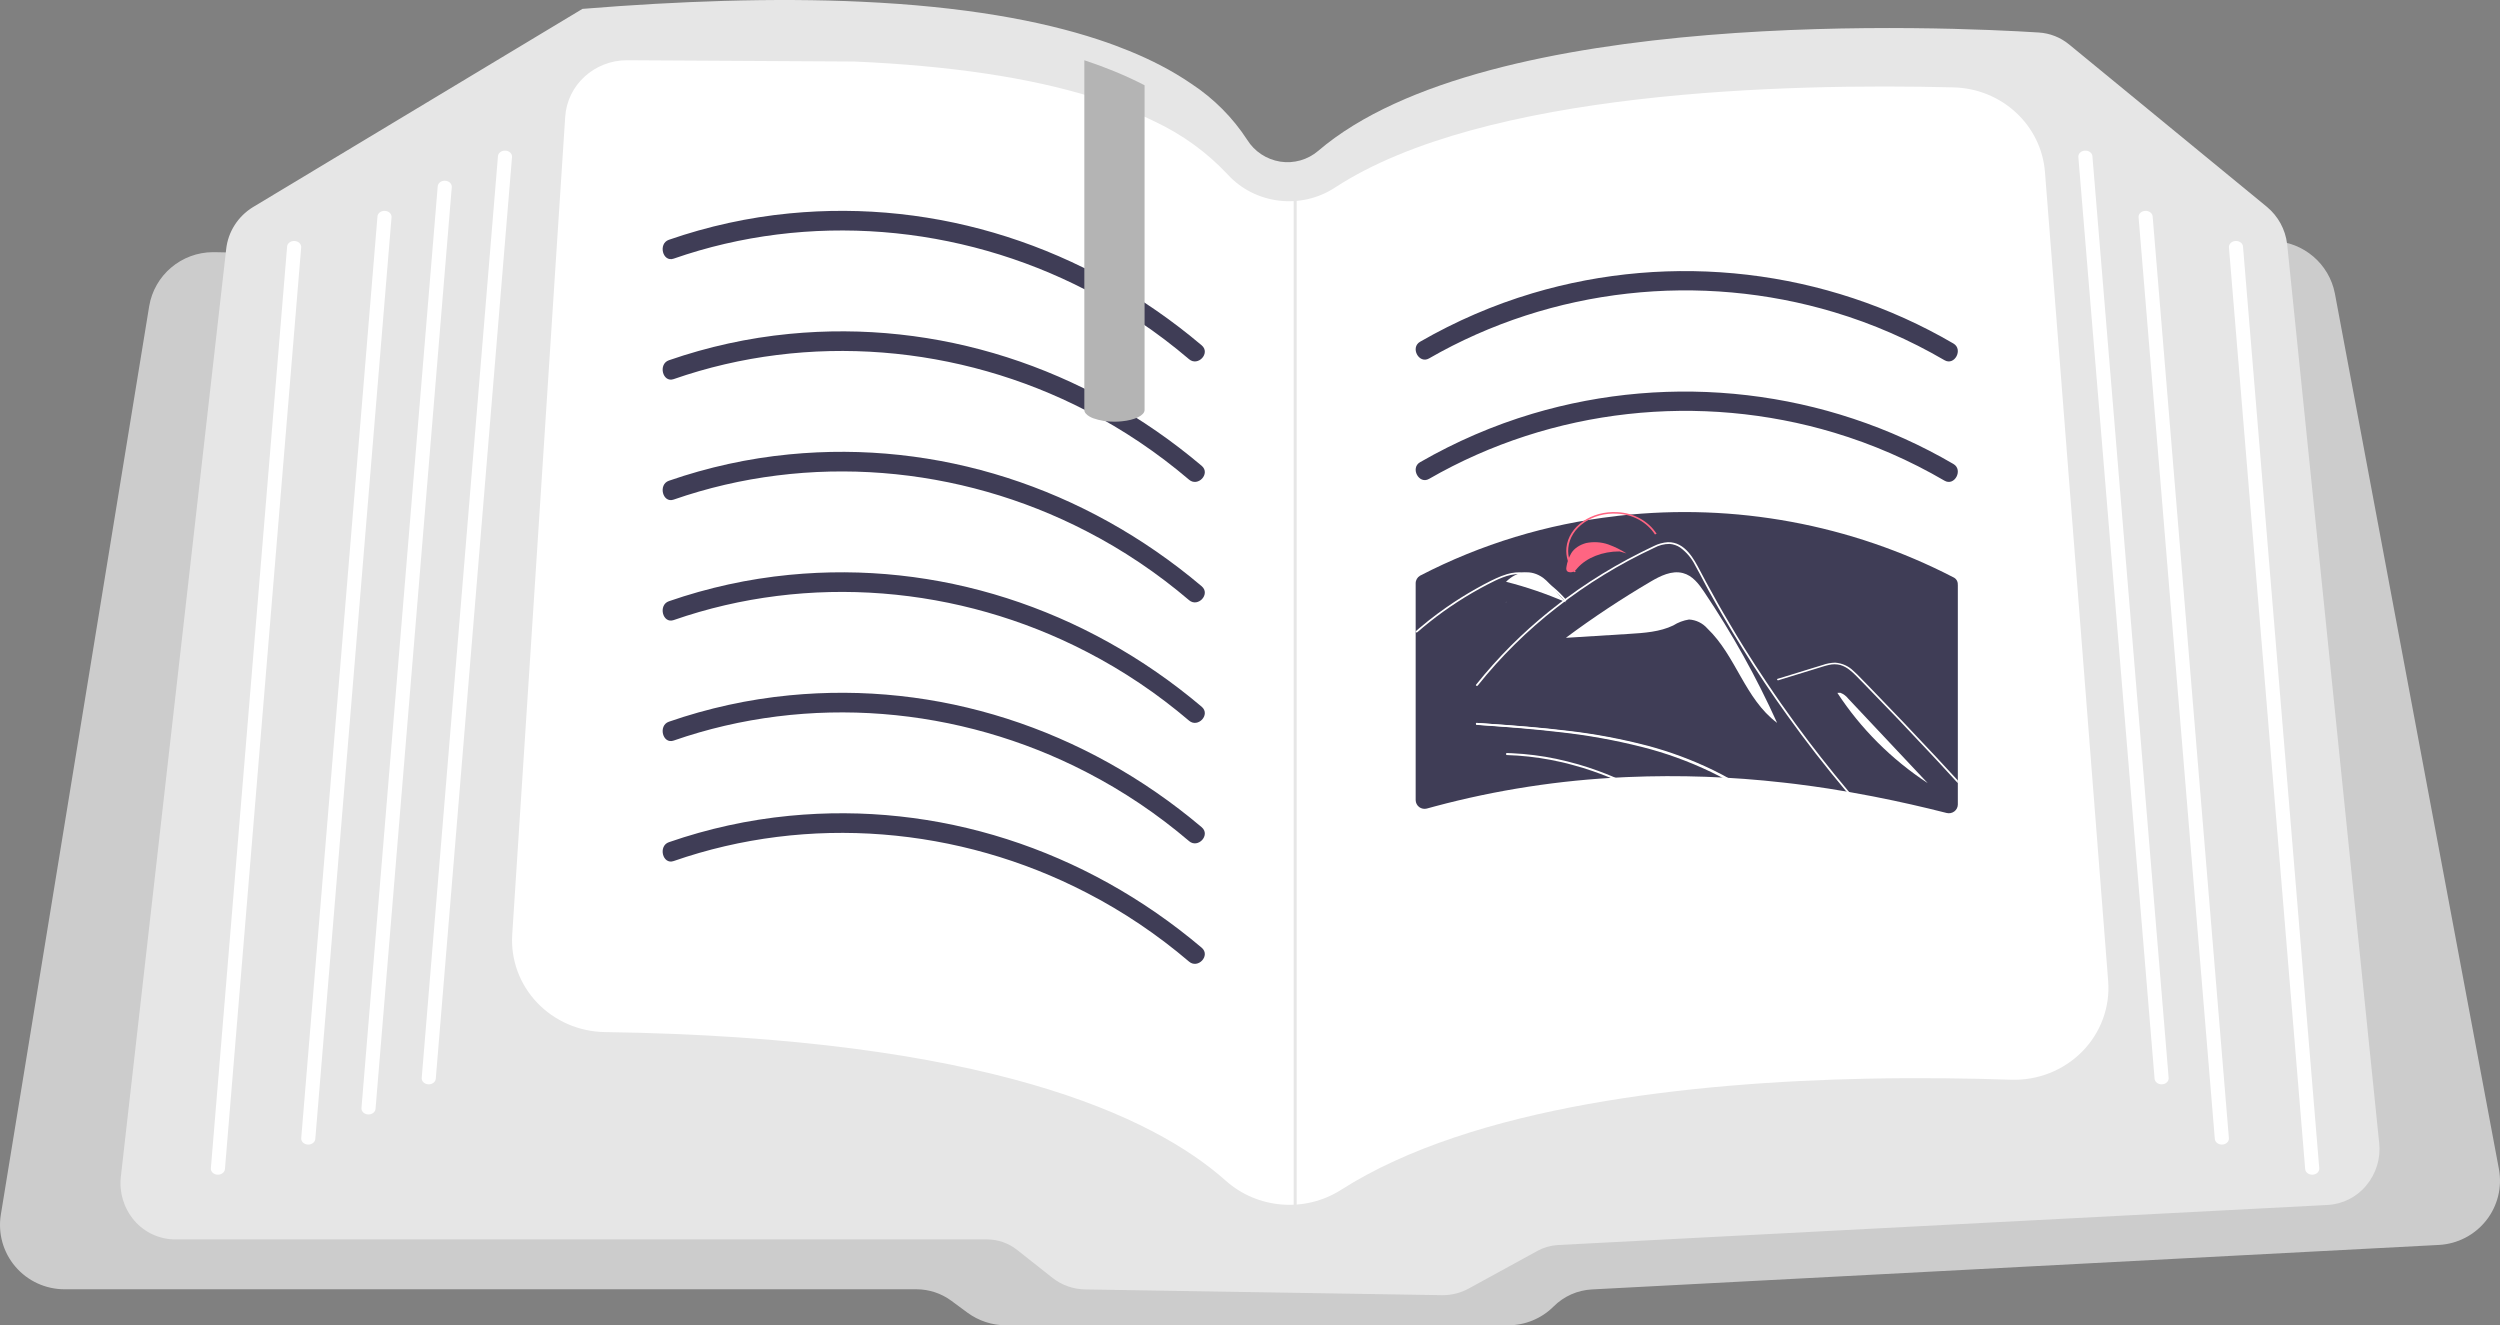<svg width="83" height="44" viewBox="0 0 83 44" fill="none" xmlns="http://www.w3.org/2000/svg">
<rect x="0" y="0" width="83" height="44" fill="#808080" stroke="none"/>
<g id="undraw_bibliophile_re_xarc">
<path id="Path" d="M82.963 38.807L77.518 9.743C77.326 8.756 76.475 8.033 75.467 8.001C75.423 8 75.379 8 75.335 8.001L71.625 8.133L71.225 8.148L69.374 8.214L68.975 8.228L67.784 8.271L43.77 9.13C43.733 9.132 43.696 9.132 43.66 9.131L38.279 9.019L36.287 8.978L36.224 8.977L34.754 8.946L21.946 8.681L18.55 8.609L16.876 8.575L16.475 8.566L14.566 8.527L14.165 8.519L12.212 8.479L11.812 8.47L9.666 8.425L9.329 8.418L7.415 8.378L7.113 8.372H7.069C6.02 8.377 5.126 9.134 4.953 10.165L0.028 40.325C-0.073 40.943 0.103 41.575 0.51 42.052C0.917 42.529 1.514 42.804 2.143 42.804H30.427C30.844 42.805 31.249 42.938 31.584 43.185L32.12 43.581C32.49 43.852 32.937 43.999 33.395 44H50.065C50.634 44.001 51.179 43.776 51.581 43.374C51.92 43.035 52.373 42.834 52.853 42.809L80.969 41.332C81.586 41.3 82.159 41.004 82.541 40.52C82.923 40.037 83.077 39.412 82.963 38.807Z" fill="#CCCCCC"/>
<path id="Path_2" d="M78.989 37.948L75.936 8.133C75.935 8.12 75.933 8.106 75.931 8.094C75.874 7.617 75.635 7.18 75.264 6.87L68.696 1.477C68.41 1.241 68.055 1.101 67.683 1.079C64.678 0.889 49.402 0.184 43.764 5.009C43.417 5.306 42.955 5.437 42.502 5.366C42.047 5.293 41.648 5.029 41.407 4.642C40.928 3.905 40.3 3.274 39.562 2.787C39.23 2.56 38.885 2.354 38.528 2.169C38.212 2.005 37.869 1.846 37.495 1.693C37.173 1.561 36.83 1.434 36.462 1.313C34.553 0.684 32.002 0.214 28.593 0.057C27.178 -0.009 25.641 -0.017 24.024 0.03C22.547 0.073 20.979 0.161 19.361 0.293L19.338 0.294L8.396 6.878C7.899 7.184 7.572 7.697 7.509 8.271L7.487 8.469L4.012 39.068C3.952 39.593 4.114 40.12 4.46 40.524C4.798 40.918 5.294 41.147 5.818 41.149H32.778C33.136 41.151 33.483 41.272 33.763 41.493L34.94 42.423C35.247 42.666 35.626 42.801 36.02 42.809L47.874 43H47.902C48.202 42.999 48.496 42.924 48.758 42.781L51.044 41.529C51.252 41.415 51.485 41.349 51.723 41.335L77.273 40.005C77.777 39.979 78.246 39.742 78.562 39.355C78.89 38.962 79.044 38.454 78.989 37.948Z" fill="#E6E6E6"/>
<path id="Path_3" d="M69.991 32.57L69.632 27.972L68.118 8.584L67.893 5.716C67.775 4.156 66.459 2.937 64.851 2.901C59.305 2.762 49.261 3.006 44.332 6.221C43.198 6.971 41.669 6.787 40.757 5.791C40.075 5.062 39.256 4.467 38.344 4.038C37.677 3.712 36.984 3.44 36.271 3.225C34.185 2.577 31.552 2.183 28.373 2.043L20.828 2H20.816C19.731 2.001 18.834 2.822 18.765 3.876L18.437 8.917L17.006 31.027C16.952 31.86 17.251 32.677 17.833 33.289C18.415 33.901 19.23 34.254 20.087 34.265C32.751 34.448 38.283 37.05 40.695 39.199C41.751 40.141 43.329 40.266 44.526 39.501C48.905 36.709 56.185 35.933 61.979 35.812C63.754 35.776 65.388 35.8 66.758 35.847C67.649 35.878 68.511 35.538 69.128 34.913C69.745 34.287 70.059 33.435 69.991 32.57Z" fill="white"/>
<path id="Path_4" d="M7.234 39C7.229 39 7.223 39 7.218 38.999C7.156 38.996 7.098 38.971 7.057 38.931C7.017 38.891 6.996 38.838 7.001 38.785L9.532 8.187C9.536 8.133 9.564 8.084 9.611 8.049C9.659 8.014 9.72 7.996 9.782 8.001C9.844 8.004 9.902 8.029 9.943 8.069C9.983 8.109 10.004 8.162 9.999 8.215L7.468 38.813C7.459 38.919 7.357 39 7.234 39Z" fill="white"/>
<path id="Path_5" d="M10.235 38C10.229 38 10.223 38 10.218 37.999C10.156 37.996 10.098 37.971 10.057 37.931C10.017 37.891 9.996 37.838 10.001 37.785L12.532 7.187C12.536 7.133 12.564 7.084 12.611 7.049C12.659 7.014 12.72 6.996 12.782 7.001C12.844 7.004 12.902 7.029 12.943 7.069C12.983 7.109 13.004 7.162 12.999 7.215L10.468 37.813C10.459 37.919 10.357 38 10.235 38Z" fill="white"/>
<path id="Path_6" d="M12.235 37C12.229 37 12.223 37 12.218 36.999C12.156 36.996 12.098 36.971 12.057 36.931C12.017 36.891 11.996 36.838 12.001 36.785L14.532 6.187C14.536 6.133 14.564 6.084 14.611 6.049C14.659 6.014 14.72 5.996 14.782 6.001C14.844 6.004 14.902 6.029 14.943 6.069C14.983 6.109 15.004 6.162 14.999 6.215L12.468 36.813C12.459 36.919 12.357 37 12.235 37Z" fill="white"/>
<path id="Path_7" d="M14.235 36C14.229 36 14.223 36 14.218 35.999C14.156 35.996 14.098 35.971 14.057 35.931C14.017 35.891 13.996 35.838 14.001 35.785L16.532 5.187C16.536 5.133 16.564 5.084 16.611 5.049C16.659 5.014 16.72 4.996 16.782 5.001C16.844 5.004 16.902 5.029 16.943 5.069C16.983 5.109 17.004 5.162 16.999 5.215L14.468 35.813C14.459 35.919 14.357 36 14.235 36Z" fill="white"/>
<path id="Path_8" d="M76.766 39C76.771 39 76.777 39 76.782 38.999C76.844 38.996 76.902 38.971 76.943 38.931C76.983 38.891 77.004 38.838 76.999 38.785L74.468 8.187C74.464 8.133 74.436 8.084 74.389 8.049C74.341 8.014 74.28 7.996 74.218 8.001C74.156 8.004 74.098 8.029 74.057 8.069C74.017 8.109 73.996 8.162 74.001 8.215L76.532 38.813C76.541 38.919 76.643 39 76.766 39Z" fill="white"/>
<path id="Path_9" d="M73.766 38C73.771 38 73.777 38 73.782 37.999C73.844 37.996 73.902 37.971 73.943 37.931C73.983 37.891 74.004 37.838 73.999 37.785L71.468 7.187C71.464 7.133 71.436 7.084 71.389 7.049C71.341 7.014 71.28 6.996 71.218 7.001C71.156 7.004 71.098 7.029 71.057 7.069C71.017 7.109 70.996 7.162 71.001 7.215L73.532 37.813C73.541 37.919 73.643 38 73.766 38Z" fill="white"/>
<path id="Path_10" d="M71.766 36C71.771 36 71.777 36 71.782 35.999C71.844 35.996 71.902 35.971 71.943 35.931C71.983 35.891 72.004 35.838 71.999 35.785L69.468 5.187C69.464 5.133 69.436 5.084 69.389 5.049C69.341 5.014 69.28 4.996 69.218 5.001C69.156 5.004 69.098 5.029 69.057 5.069C69.017 5.109 68.996 5.162 69.001 5.215L71.532 35.813C71.541 35.919 71.643 36 71.766 36Z" fill="white"/>
<path id="Path_11" d="M22.365 8.587C26.84 7.03 31.831 7.442 36.07 9.636C37.279 10.259 38.422 11.027 39.476 11.925C39.774 12.18 40.198 11.723 39.897 11.466C36.003 8.171 31.112 6.606 26.204 7.085C24.847 7.217 23.506 7.511 22.207 7.961C21.843 8.087 21.999 8.715 22.365 8.587H22.365Z" fill="#3F3D56"/>
<path id="Path_12" d="M47.443 11.9C51.539 9.542 56.445 9.028 60.899 10.366C62.169 10.747 63.396 11.281 64.558 11.959C64.891 12.154 65.187 11.6 64.854 11.405C60.609 8.924 55.513 8.353 50.877 9.736C49.584 10.122 48.333 10.662 47.147 11.345C46.812 11.538 47.109 12.092 47.443 11.9H47.443Z" fill="#3F3D56"/>
<path id="Path_13" d="M47.443 15.9C51.539 13.542 56.445 13.028 60.899 14.366C62.169 14.747 63.396 15.281 64.558 15.959C64.891 16.154 65.187 15.6 64.854 15.405C60.609 12.924 55.513 12.353 50.877 13.736C49.584 14.122 48.333 14.662 47.147 15.345C46.812 15.538 47.109 16.092 47.443 15.9L47.443 15.9Z" fill="#3F3D56"/>
<path id="Path_14" d="M64.998 19.407C65.004 19.305 64.947 19.21 64.853 19.167C61.452 17.409 57.596 16.695 53.78 17.119C53.756 17.121 53.734 17.125 53.709 17.127H53.708C53.684 17.129 53.661 17.132 53.638 17.137C51.368 17.395 49.167 18.065 47.145 19.113C47.055 19.166 47 19.261 47 19.364V26.566C47.002 26.656 47.045 26.74 47.117 26.795C47.19 26.849 47.283 26.867 47.371 26.844C47.461 26.819 47.551 26.794 47.643 26.77C49.688 26.224 51.787 25.9 53.903 25.804C53.948 25.802 53.993 25.8 54.04 25.798C55.763 25.725 57.49 25.786 59.203 25.981C59.239 25.983 59.275 25.987 59.311 25.993C59.399 26.002 59.489 26.013 59.577 26.024C59.612 26.028 59.646 26.032 59.678 26.037C60.021 26.08 60.361 26.128 60.701 26.18C61.193 26.257 61.685 26.344 62.177 26.439C62.208 26.445 62.239 26.452 62.271 26.458C63.061 26.613 63.847 26.792 64.629 26.991C64.717 27.013 64.811 26.994 64.883 26.94C64.956 26.885 64.999 26.801 65 26.711V19.418C65 19.414 65 19.41 64.998 19.407Z" fill="#3F3D56"/>
<path id="Path_15" d="M53.397 18.076C53.167 17.995 52.905 17.978 52.659 18.029C52.44 18.088 52.263 18.209 52.168 18.363C52.083 18.509 52.029 18.664 52.006 18.822C51.993 18.885 51.993 18.963 52.079 18.992C52.143 19.009 52.215 18.999 52.265 18.965C52.309 18.934 52.346 18.896 52.374 18.856C52.679 18.513 53.205 18.306 53.769 18.307L54 18.374C53.818 18.256 53.615 18.155 53.397 18.076Z" fill="#FF6582"/>
<path id="Path_16" d="M56.572 19.642C56.399 19.385 56.194 19.11 55.873 19.026C55.501 18.929 55.119 19.122 54.795 19.313C53.831 19.88 52.898 20.498 52 21.165L52.001 21.175L54.087 21.045C54.589 21.014 55.108 20.979 55.552 20.765C55.712 20.664 55.89 20.597 56.076 20.568C56.309 20.581 56.527 20.687 56.682 20.863C57.644 21.784 57.922 23.191 59 24C58.314 22.481 57.502 21.023 56.572 19.642Z" fill="white"/>
<path id="Path_17" d="M54 25.992C53.954 25.995 53.909 25.997 53.865 26C53.542 25.849 53.212 25.716 52.878 25.601C52.662 25.525 52.442 25.457 52.222 25.4C51.973 25.329 51.722 25.274 51.471 25.226C50.993 25.136 50.512 25.083 50.029 25.068C50.019 25.069 50.009 25.063 50.004 25.052C49.999 25.041 49.999 25.027 50.004 25.016C50.009 25.005 50.019 24.999 50.029 25C50.091 25 50.153 25.003 50.212 25.008C50.696 25.031 51.178 25.092 51.656 25.191C51.906 25.244 52.154 25.307 52.402 25.377C52.626 25.442 52.849 25.515 53.069 25.596C53.384 25.711 53.694 25.843 54 25.992Z" fill="white"/>
<path id="Path_18" d="M59 27C58.966 26.994 58.932 26.989 58.896 26.985C58.759 26.862 58.619 26.745 58.474 26.63C58.292 26.487 58.105 26.353 57.913 26.228C57.489 25.949 57.047 25.704 56.589 25.497C55.866 25.17 55.117 24.914 54.352 24.731C53.479 24.524 52.595 24.373 51.705 24.281C50.816 24.182 49.922 24.121 49.029 24.061C48.991 24.058 48.989 23.998 49.029 24C49.141 24.009 49.252 24.015 49.366 24.024C50.27 24.084 51.173 24.154 52.07 24.264C52.96 24.367 53.843 24.534 54.712 24.761C55.455 24.96 56.18 25.23 56.878 25.568C57.28 25.764 57.669 25.989 58.043 26.241C58.28 26.403 58.509 26.576 58.729 26.76C58.821 26.838 58.912 26.916 59 27Z" fill="white"/>
<path id="Path_19" d="M59 27C58.963 26.993 58.925 26.988 58.887 26.986C58.844 26.946 58.799 26.908 58.754 26.87C58.438 26.61 58.108 26.373 57.766 26.16C57.456 25.966 57.137 25.79 56.812 25.633C56.067 25.276 55.296 24.996 54.508 24.798C53.61 24.572 52.7 24.407 51.784 24.307C50.869 24.198 49.949 24.132 49.029 24.066C48.99 24.061 48.99 23.998 49.029 24C49.146 24.009 49.261 24.017 49.376 24.026C50.306 24.092 51.236 24.168 52.16 24.288C53.076 24.401 53.984 24.582 54.88 24.831C55.644 25.047 56.391 25.342 57.109 25.711C57.38 25.853 57.645 26.006 57.904 26.174C58.287 26.416 58.654 26.692 59 27Z" fill="white"/>
<path id="Path_20" d="M62 27C61.967 26.994 61.934 26.986 61.901 26.98C61.864 26.941 61.829 26.899 61.794 26.858C61.618 26.655 61.443 26.45 61.27 26.243C60.59 25.434 59.945 24.601 59.337 23.752C58.815 23.025 58.32 22.285 57.851 21.529C57.627 21.172 57.412 20.811 57.2 20.446C57.036 20.163 56.875 19.879 56.719 19.595C56.674 19.512 56.631 19.43 56.588 19.348C56.487 19.155 56.386 18.96 56.279 18.77C56.163 18.536 55.993 18.333 55.782 18.179C55.677 18.108 55.555 18.067 55.429 18.058C55.251 18.058 55.075 18.103 54.919 18.189C53.77 18.724 52.685 19.388 51.687 20.169C50.712 20.926 49.831 21.796 49.061 22.761C49.036 22.789 48.983 22.763 49.005 22.732C49.098 22.617 49.192 22.502 49.287 22.389C50.027 21.515 50.86 20.725 51.771 20.032C51.773 20.029 51.777 20.027 51.779 20.025C51.859 19.962 51.94 19.9 52.022 19.841C52.531 19.466 53.06 19.121 53.608 18.806C53.888 18.644 54.173 18.491 54.465 18.345C54.537 18.308 54.611 18.271 54.685 18.236C54.759 18.199 54.833 18.164 54.907 18.129C55.053 18.055 55.213 18.011 55.377 18C55.949 17.992 56.242 18.566 56.446 18.954C56.51 19.075 56.575 19.196 56.639 19.317C56.886 19.775 57.142 20.231 57.41 20.68C57.572 20.959 57.74 21.236 57.911 21.511C58.156 21.903 58.406 22.291 58.667 22.677C58.667 22.677 58.667 22.678 58.668 22.678C58.668 22.678 58.669 22.679 58.669 22.679C58.971 23.134 59.286 23.581 59.61 24.027C60.167 24.788 60.751 25.532 61.361 26.259C61.571 26.51 61.784 26.756 62 27Z" fill="white"/>
<path id="Path_21" d="M65 25.911V26C64.797 25.776 64.59 25.553 64.385 25.331C64.299 25.238 64.212 25.145 64.126 25.053C63.761 24.662 63.394 24.273 63.025 23.885C62.653 23.498 62.282 23.112 61.907 22.727C61.816 22.634 61.726 22.541 61.634 22.448C61.56 22.371 61.48 22.298 61.394 22.232C61.307 22.164 61.208 22.112 61.101 22.079C60.977 22.047 60.847 22.046 60.723 22.075C60.582 22.106 60.446 22.155 60.309 22.195C60.167 22.24 60.028 22.282 59.886 22.325C59.603 22.412 59.322 22.499 59.039 22.586C59.032 22.588 59.024 22.588 59.017 22.585C59.01 22.582 59.005 22.577 59.002 22.57C58.999 22.563 58.999 22.555 59.003 22.547C59.007 22.54 59.014 22.535 59.023 22.534C59.093 22.512 59.164 22.491 59.236 22.47C59.521 22.381 59.804 22.294 60.089 22.207C60.231 22.162 60.372 22.12 60.514 22.077C60.645 22.03 60.784 22.004 60.924 22C61.153 22.015 61.368 22.111 61.527 22.267C61.615 22.344 61.696 22.425 61.776 22.509C61.87 22.605 61.964 22.702 62.059 22.799C62.438 23.189 62.815 23.581 63.189 23.974C63.564 24.368 63.936 24.763 64.305 25.159C64.331 25.188 64.358 25.217 64.385 25.246C64.592 25.466 64.795 25.689 65 25.911Z" fill="white"/>
<path id="Path_22" d="M55 17.721L54.944 17.744C54.681 17.338 54.215 17.08 53.701 17.055C52.867 17.001 52.134 17.51 52.068 18.19C52.041 18.47 52.129 18.749 52.316 18.972L52.263 19C52.069 18.768 51.977 18.477 52.005 18.186C52.074 17.478 52.837 16.948 53.706 17.004C54.241 17.03 54.727 17.299 55 17.721Z" fill="#FF6582"/>
<path id="Path_23" d="M51.233 19.185C50.833 18.899 50.374 18.947 50 19.315C50.673 19.485 51.341 19.714 52 20C51.727 19.765 51.514 19.398 51.233 19.185Z" fill="white"/>
<path id="Path_24" d="M50.027 19.979L49.97 20.021C49.989 20.006 50.009 19.993 50.03 19.98L50.027 19.979Z" fill="white"/>
<path id="Path_25" d="M61.354 23.186C61.288 23.102 61.2 23.038 61.099 23L61 23.003C61.779 24.194 62.801 25.214 64 26C63.118 25.062 62.236 24.124 61.354 23.186Z" fill="white"/>
<path id="Path_26" d="M51.949 19.951C51.917 19.917 51.885 19.883 51.853 19.85C51.605 19.566 51.308 19.335 50.977 19.172C50.808 19.097 50.628 19.058 50.445 19.056C50.256 19.061 50.069 19.099 49.892 19.17C49.809 19.201 49.728 19.236 49.648 19.274C49.556 19.318 49.466 19.364 49.377 19.41C49.208 19.498 49.043 19.589 48.879 19.684C48.553 19.874 48.238 20.078 47.932 20.296C47.774 20.409 47.619 20.526 47.468 20.647C47.327 20.759 47.188 20.874 47.053 20.992C47.024 21.017 46.981 20.977 47.01 20.951C47.045 20.92 47.081 20.889 47.117 20.858C47.219 20.772 47.323 20.686 47.428 20.603C47.62 20.451 47.817 20.304 48.019 20.164C48.333 19.945 48.657 19.741 48.993 19.552C49.16 19.457 49.33 19.367 49.502 19.28C49.554 19.255 49.607 19.229 49.66 19.205C49.782 19.147 49.907 19.099 50.035 19.061C50.219 19.005 50.412 18.988 50.602 19.009C50.784 19.033 50.961 19.091 51.125 19.179C51.45 19.371 51.742 19.618 51.992 19.91C52.018 19.937 51.975 19.978 51.949 19.951Z" fill="white"/>
<path id="Path_27" d="M22.365 12.587C26.84 11.03 31.831 11.442 36.07 13.636C37.279 14.259 38.422 15.027 39.476 15.925C39.774 16.18 40.198 15.723 39.897 15.466C36.003 12.171 31.112 10.606 26.204 11.085C24.847 11.217 23.506 11.511 22.207 11.961C21.843 12.087 21.999 12.715 22.365 12.587H22.365Z" fill="#3F3D56"/>
<path id="Path_28" d="M22.365 16.587C26.84 15.03 31.831 15.442 36.07 17.636C37.279 18.259 38.422 19.027 39.476 19.925C39.774 20.18 40.198 19.724 39.897 19.465C36.003 16.171 31.112 14.606 26.204 15.085C24.847 15.217 23.506 15.511 22.207 15.961C21.843 16.087 21.999 16.715 22.365 16.587H22.365Z" fill="#3F3D56"/>
<path id="Path_29" d="M22.365 20.587C26.84 19.03 31.831 19.442 36.07 21.636C37.279 22.259 38.422 23.027 39.476 23.925C39.774 24.18 40.198 23.724 39.897 23.465C36.003 20.171 31.112 18.606 26.204 19.085C24.847 19.217 23.506 19.511 22.207 19.961C21.843 20.087 21.999 20.715 22.365 20.587H22.365Z" fill="#3F3D56"/>
<path id="Path_30" d="M22.365 24.587C26.84 23.03 31.831 23.442 36.07 25.636C37.279 26.259 38.422 27.027 39.476 27.925C39.774 28.18 40.198 27.724 39.897 27.465C36.003 24.171 31.112 22.606 26.204 23.085C24.847 23.217 23.506 23.511 22.207 23.961C21.843 24.087 21.999 24.715 22.365 24.587H22.365Z" fill="#3F3D56"/>
<path id="Path_31" d="M22.365 28.587C26.84 27.03 31.831 27.442 36.07 29.636C37.279 30.259 38.422 31.027 39.476 31.925C39.774 32.18 40.198 31.724 39.897 31.465C36.003 28.171 31.112 26.606 26.204 27.085C24.847 27.217 23.506 27.511 22.207 27.961C21.843 28.087 21.999 28.715 22.365 28.587L22.365 28.587Z" fill="#3F3D56"/>
<path id="Path_32" d="M38 2.831V13.61C38 13.793 37.676 13.947 37.239 13.988C37.163 13.996 37.083 14 37 14C36.759 14.004 36.52 13.966 36.293 13.886C36.251 13.87 36.211 13.85 36.171 13.828C36.063 13.765 36 13.691 36 13.61V2C36.356 2.118 36.689 2.241 37 2.369C37.362 2.518 37.694 2.672 38 2.831Z" fill="#B4B4B4"/>
<rect id="Rectangle" x="42.95" y="6" width="0.1" height="36" fill="#E6E6E6"/>
</g>
</svg>
